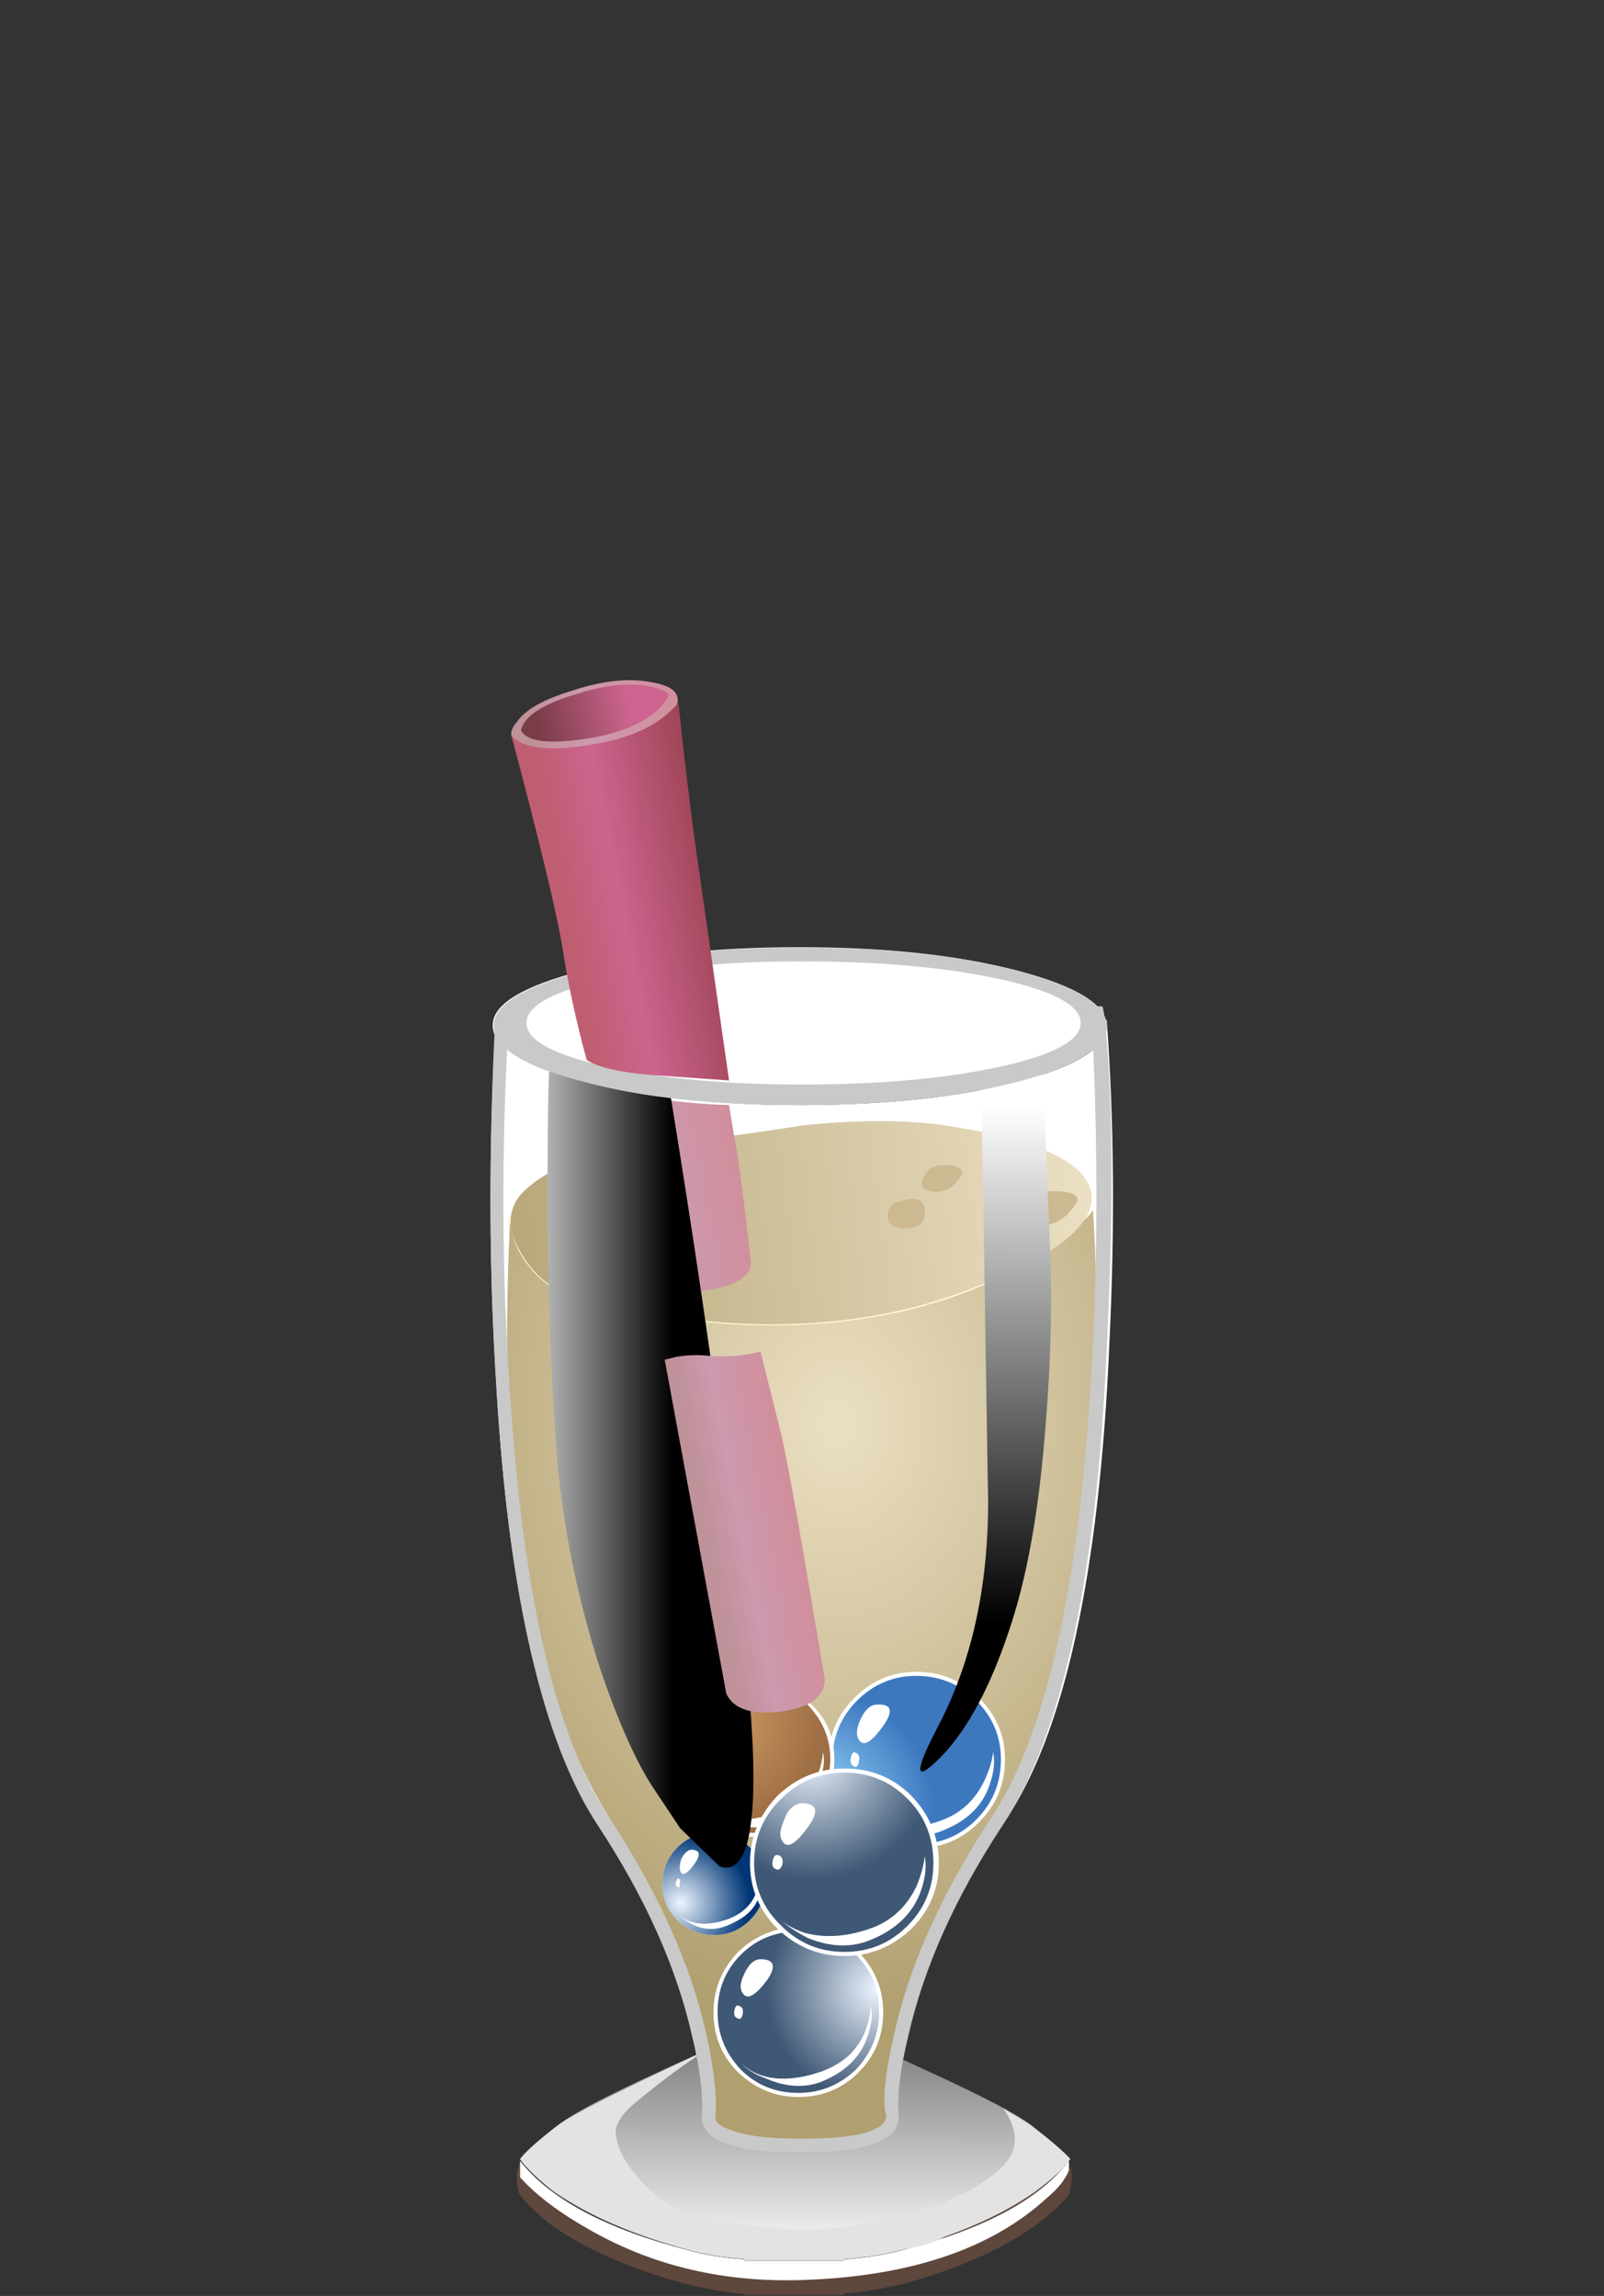 <?xml version="1.0" encoding="iso-8859-1"?>
<!-- Generator: Adobe Illustrator 15.1.0, SVG Export Plug-In . SVG Version: 6.00 Build 0)  -->
<!DOCTYPE svg PUBLIC "-//W3C//DTD SVG 1.1//EN" "http://www.w3.org/Graphics/SVG/1.1/DTD/svg11.dtd">
<svg version="1.1" id="flash0.ai" xmlns="http://www.w3.org/2000/svg" xmlns:xlink="http://www.w3.org/1999/xlink" x="0px" y="0px"
	 width="43.95px" height="62.9px" viewBox="0 0 43.95 62.9" style="enable-background:new 0 0 43.95 62.9;" xml:space="preserve">
<rect x="0" y="0" width="43.95" height="62.9" fill="#333333" stroke="none"/>
<symbol  id="flash0.ai_x5F_2_x2F_Layer_44_copy_x2F__x3C_Compound_Path_x3E__x5F_2" viewBox="0 -6.85 6.9 6.85">
	<g id="Layer_1_28_">
		<path style="fill-rule:evenodd;clip-rule:evenodd;fill:#FFFFFF;" d="M5.75-1.1c-0.633,0.633-1.4,0.95-2.3,0.95
			c-0.9,0-1.667-0.317-2.3-0.95c-0.667-0.633-1-1.417-1-2.35c0-0.9,0.333-1.667,1-2.3c0.633-0.633,1.4-0.95,2.3-0.95
			c0.9,0,1.667,0.317,2.3,0.95s0.95,1.4,0.95,2.3C6.7-2.517,6.383-1.733,5.75-1.1z M5.9-5.85c-0.7-0.667-1.517-1-2.45-1
			c-0.934,0-1.75,0.333-2.45,1c-0.667,0.667-1,1.467-1,2.4C0-2.517,0.333-1.7,1-1c0.7,0.667,1.517,1,2.45,1
			C4.417,0,5.233-0.333,5.9-1c0.667-0.7,1-1.517,1-2.45C6.9-4.383,6.567-5.183,5.9-5.85z"/>
	</g>
</symbol>
<symbol  id="flash0.ai_x5F_2_x2F_Layer_44_copy_x2F__x3C_Compound_Path_x3E__x5F_3">
	<g id="Layer_1_24_">
	</g>
</symbol>
<symbol  id="flash0.ai_x5F_2_x2F_Layer_44_copy_x2F__x3C_Compound_Path_x3E__x5F_4" viewBox="0 -5.7 5.75 5.7">
	<g id="Layer_1_20_">
		<path style="fill-rule:evenodd;clip-rule:evenodd;fill:#FFFFFF;" d="M2.85-0.1c-0.733,0-1.367-0.267-1.9-0.8
			c-0.534-0.533-0.8-1.184-0.8-1.95s0.267-1.4,0.8-1.9c0.533-0.533,1.167-0.8,1.9-0.8c0.767,0,1.417,0.267,1.95,0.8
			c0.534,0.533,0.8,1.167,0.8,1.9S5.333-1.467,4.8-0.9C4.267-0.367,3.617-0.1,2.85-0.1z M4.9-0.85c0.567-0.533,0.85-1.2,0.85-2
			c0-0.767-0.283-1.433-0.85-2C4.333-5.417,3.65-5.7,2.85-5.7c-0.767,0-1.434,0.284-2,0.85C0.283-4.283,0-3.617,0-2.85
			c0,0.8,0.283,1.467,0.85,2C1.417-0.283,2.083,0,2.85,0C3.65,0,4.333-0.283,4.9-0.85z"/>
	</g>
</symbol>
<symbol  id="flash0.ai_x5F_2_x2F_Layer_44_copy_x2F__x3C_Compound_Path_x3E__x5F_5" viewBox="0 -6.45 6.45 6.45">
	<g id="Layer_1_17_">
		<path style="fill-rule:evenodd;clip-rule:evenodd;fill:#FFFFFF;" d="M5.4-1.05c-0.6,0.6-1.333,0.9-2.2,0.9
			c-0.833,0-1.55-0.3-2.15-0.9c-0.6-0.6-0.9-1.317-0.9-2.15c0-0.867,0.3-1.6,0.9-2.2C1.65-6,2.367-6.3,3.2-6.3
			c0.867,0,1.6,0.3,2.2,0.9s0.9,1.333,0.9,2.2C6.3-2.367,6-1.65,5.4-1.05z M5.5-5.5C4.867-6.133,4.1-6.45,3.2-6.45
			c-0.867,0-1.617,0.317-2.25,0.95S0-4.1,0-3.2c0,0.867,0.317,1.617,0.95,2.25S2.333,0,3.2,0c0.9,0,1.667-0.317,2.3-0.95
			S6.45-2.333,6.45-3.2C6.45-4.1,6.133-4.867,5.5-5.5z"/>
	</g>
</symbol>
<symbol  id="flash0.ai_x5F_2_x2F_Layer_44_copy_x2F__x3C_Compound_Path_x3E__x5F_6" viewBox="0 -6.2 6.2 6.2">
	<g id="Layer_1_13_">
		<path style="fill-rule:evenodd;clip-rule:evenodd;fill:#FFFFFF;" d="M5.2-1C4.6-0.433,3.9-0.15,3.1-0.15
			C2.267-0.15,1.567-0.433,1-1S0.15-2.267,0.15-3.1c0-0.8,0.283-1.5,0.85-2.1c0.567-0.566,1.267-0.85,2.1-0.85
			c0.8,0,1.5,0.283,2.1,0.85c0.566,0.6,0.85,1.3,0.85,2.1C6.05-2.267,5.767-1.567,5.2-1z M5.3-5.3C4.7-5.9,3.967-6.2,3.1-6.2
			c-0.833,0-1.567,0.3-2.2,0.9C0.3-4.7,0-3.967,0-3.1c0,0.833,0.3,1.567,0.9,2.2C1.533-0.3,2.267,0,3.1,0c0.867,0,1.6-0.3,2.2-0.9
			c0.6-0.633,0.9-1.367,0.9-2.2C6.2-3.967,5.9-4.7,5.3-5.3z"/>
	</g>
</symbol>
<symbol  id="flash0.ai_x5F_2_x2F_Layer_44_copy_x2F__x3C_Path_x3E_">
	<g id="Layer_1_10_">
	</g>
</symbol>
<symbol  id="flash0.ai_x5F_2_x2F_Layer_44_copy_x2F__x3C_Path_x3E__x5F_1">
	<g id="Layer_1_9_">
	</g>
</symbol>
<symbol  id="flash0.ai_x5F_2_x2F_Layer_44_copy_x2F__x3C_Path_x3E__x5F_10" viewBox="0 -6.75 6.7 6.75">
	<g id="Layer_1_27_">
		
			<radialGradient id="SVGID_1_" cx="-3205.276" cy="-10127.838" r="4.529" gradientTransform="matrix(0.577 -0.817 -0.817 -0.577 -6422.816 -8461.863)" gradientUnits="userSpaceOnUse">
			<stop  offset="0" style="stop-color:#EDF5FF"/>
			<stop  offset="0.627" style="stop-color:#7D90A6"/>
			<stop  offset="1" style="stop-color:#3F5875"/>
		</radialGradient>
		<path style="fill-rule:evenodd;clip-rule:evenodd;fill:url(#SVGID_1_);" d="M6.7-3.4c0-0.934-0.333-1.717-1-2.35
			c-0.633-0.667-1.417-1-2.35-1c-0.934,0-1.717,0.333-2.35,1C0.333-5.117,0-4.333,0-3.4C0-2.467,0.333-1.667,1-1
			c0.633,0.667,1.417,1,2.35,1C4.283,0,5.067-0.333,5.7-1C6.367-1.667,6.7-2.467,6.7-3.4z"/>
	</g>
</symbol>
<symbol  id="flash0.ai_x5F_2_x2F_Layer_44_copy_x2F__x3C_Path_x3E__x5F_11" viewBox="0 -6.75 6.7 6.75">
	<g id="Layer_1_26_">
		<path style="fill-rule:evenodd;clip-rule:evenodd;fill:#FFFFFF;" d="M6.7-3.4c0-0.934-0.333-1.717-1-2.35
			c-0.633-0.667-1.417-1-2.35-1c-0.934,0-1.717,0.333-2.35,1C0.333-5.117,0-4.333,0-3.4C0-2.467,0.333-1.667,1-1
			c0.633,0.667,1.417,1,2.35,1C4.283,0,5.067-0.333,5.7-1C6.367-1.667,6.7-2.467,6.7-3.4z"/>
	</g>
</symbol>
<symbol  id="flash0.ai_x5F_2_x2F_Layer_44_copy_x2F__x3C_Path_x3E__x5F_12" viewBox="0 -1.862 2.977 1.862">
	<g id="Layer_1_25_">
		<path style="fill-rule:evenodd;clip-rule:evenodd;fill:#FFFFFF;" d="M0-1.35C0.433-1.717,1.033-1.767,1.8-1.5
			C2.5-1.233,2.883-0.733,2.95,0c0.133-0.767-0.233-1.333-1.1-1.7C1.217-2,0.6-1.883,0-1.35z"/>
	</g>
</symbol>
<symbol  id="flash0.ai_x5F_2_x2F_Layer_44_copy_x2F__x3C_Path_x3E__x5F_15" viewBox="0 -3.75 3.75 3.75">
	<g id="Layer_1_23_">
		
			<radialGradient id="SVGID_2_" cx="-3202.326" cy="-10151.181" r="2.521" gradientTransform="matrix(0.575 -0.818 -0.818 -0.575 -6461.595 -8458.961)" gradientUnits="userSpaceOnUse">
			<stop  offset="0" style="stop-color:#EDF5FF"/>
			<stop  offset="0.082" style="stop-color:#D9E5F3"/>
			<stop  offset="0.722" style="stop-color:#3E6899"/>
			<stop  offset="1" style="stop-color:#003675"/>
		</radialGradient>
		<path style="fill-rule:evenodd;clip-rule:evenodd;fill:url(#SVGID_2_);" d="M3.75-1.9c0-0.5-0.183-0.934-0.55-1.3
			S2.4-3.75,1.9-3.75c-0.533,0-0.983,0.183-1.35,0.55S0-2.4,0-1.9c0,0.533,0.183,0.983,0.55,1.35S1.367,0,1.9,0
			c0.5,0,0.934-0.183,1.3-0.55S3.75-1.367,3.75-1.9z"/>
	</g>
</symbol>
<symbol  id="flash0.ai_x5F_2_x2F_Layer_44_copy_x2F__x3C_Path_x3E__x5F_16" viewBox="0 -3.75 3.75 3.75">
	<g id="Layer_1_22_">
		<path style="fill-rule:evenodd;clip-rule:evenodd;fill:#FFFFFF;" d="M3.75-1.9c0-0.5-0.183-0.934-0.55-1.3S2.4-3.75,1.9-3.75
			c-0.533,0-0.983,0.183-1.35,0.55S0-2.4,0-1.9c0,0.533,0.183,0.983,0.55,1.35S1.367,0,1.9,0c0.5,0,0.934-0.183,1.3-0.55
			S3.75-1.367,3.75-1.9z"/>
	</g>
</symbol>
<symbol  id="flash0.ai_x5F_2_x2F_Layer_44_copy_x2F__x3C_Path_x3E__x5F_17" viewBox="0.175 -2.751 4.258 2.751">
	<g id="Layer_1_21_">
		<path style="fill-rule:evenodd;clip-rule:evenodd;fill:#FFFFFF;" d="M0.175-2.1C0.791-2.563,1.632-2.597,2.7-2.2
			C3.733-1.833,4.3-1.1,4.4,0c0.067-0.3,0.033-0.617-0.1-0.95c-0.233-0.7-0.75-1.233-1.55-1.6C1.875-2.925,1.016-2.775,0.175-2.1z"
			/>
	</g>
</symbol>
<symbol  id="flash0.ai_x5F_2_x2F_Layer_44_copy_x2F__x3C_Path_x3E__x5F_2" viewBox="-0.007 -34.2 21.536 34.2">
	<g id="Layer_1_8_">
		
			<radialGradient id="SVGID_3_" cx="-37.565" cy="-16262.296" r="21.826" gradientTransform="matrix(0.007 -1 -0.782 -0.006 -12704.717 -142.962)" gradientUnits="userSpaceOnUse">
			<stop  offset="0" style="stop-color:#EBE0C3"/>
			<stop  offset="1" style="stop-color:#B09F6F"/>
		</radialGradient>
		<path style="fill-rule:evenodd;clip-rule:evenodd;fill:url(#SVGID_3_);" d="M20.45-0.8C20.883-0.567,21.2-0.3,21.4,0
			c0.2-3.3,0.167-6.583-0.1-9.85c-0.5-5.467-1.667-9.65-3.5-12.55c-1.733-2.7-2.883-5.317-3.45-7.85
			c-0.267-1.267-0.367-2.25-0.3-2.95l-0.4-0.5c-0.533-0.333-1.467-0.5-2.8-0.5h-0.1c-1.333,0-2.267,0.167-2.8,0.5l-0.4,0.5
			c0.067,0.7-0.033,1.684-0.3,2.95c-0.533,2.533-1.667,5.15-3.4,7.85c-3,4.667-4.25,11.983-3.75,21.95l0.05-0.1
			c0.033-0.567,0.3-1.133,0.8-1.7C1.45-2.783,2.033-3.133,2.7-3.3C7-4.367,10.917-4.5,14.45-3.7C17.017-3.1,19.017-2.133,20.45-0.8z
			"/>
	</g>
</symbol>
<symbol  id="flash0.ai_x5F_2_x2F_Layer_44_copy_x2F__x3C_Path_x3E__x5F_21" viewBox="0 -5.55 5.55 5.55">
	<g id="Layer_1_19_">
		<path style="fill-rule:evenodd;clip-rule:evenodd;fill:#FFFFFF;" d="M5.55-2.8c0-0.767-0.267-1.417-0.8-1.95
			c-0.567-0.533-1.233-0.8-2-0.8c-0.733,0-1.383,0.267-1.95,0.8C0.267-4.217,0-3.567,0-2.8c0,0.767,0.267,1.433,0.8,2
			C1.333-0.267,1.983,0,2.75,0s1.433-0.267,2-0.8C5.283-1.367,5.55-2.033,5.55-2.8z"/>
	</g>
</symbol>
<symbol  id="flash0.ai_x5F_2_x2F_Layer_44_copy_x2F__x3C_Path_x3E__x5F_22" viewBox="0.225 -3.063 4.758 3.063">
	<g id="Layer_1_18_">
		<path style="fill-rule:evenodd;clip-rule:evenodd;fill:#FFFFFF;" d="M0.225-2.375C0.938-2.878,1.88-2.92,3.05-2.5
			C3.783-2.233,4.317-1.733,4.65-1c0.167,0.367,0.267,0.7,0.3,1c0.066-0.333,0.033-0.7-0.1-1.1c-0.233-0.8-0.8-1.383-1.7-1.75
			c-0.7-0.3-1.433-0.283-2.2,0.05C0.683-2.679,0.441-2.537,0.225-2.375z"/>
	</g>
</symbol>
<symbol  id="flash0.ai_x5F_2_x2F_Layer_44_copy_x2F__x3C_Path_x3E__x5F_25" viewBox="0 -6.3 6.3 6.3">
	<g id="Layer_1_16_">
		
			<radialGradient id="SVGID_4_" cx="-3204.051" cy="-10135.73" r="4.252" gradientTransform="matrix(0.576 -0.817 -0.817 -0.576 -6435.926 -8460.775)" gradientUnits="userSpaceOnUse">
			<stop  offset="0" style="stop-color:#99DAFF"/>
			<stop  offset="0.361" style="stop-color:#77B6E7"/>
			<stop  offset="1" style="stop-color:#3D78BF"/>
		</radialGradient>
		<path style="fill-rule:evenodd;clip-rule:evenodd;fill:url(#SVGID_4_);" d="M6.3-3.15C6.3-4.017,6-4.767,5.4-5.4
			C4.767-6,4.017-6.3,3.15-6.3S1.55-6,0.95-5.4C0.317-4.767,0-4.017,0-3.15S0.317-1.533,0.95-0.9C1.55-0.3,2.283,0,3.15,0
			S4.767-0.3,5.4-0.9C6-1.533,6.3-2.283,6.3-3.15z"/>
	</g>
</symbol>
<symbol  id="flash0.ai_x5F_2_x2F_Layer_44_copy_x2F__x3C_Path_x3E__x5F_26" viewBox="0 -6.3 6.3 6.3">
	<g id="Layer_1_15_">
		<path style="fill-rule:evenodd;clip-rule:evenodd;fill:#FFFFFF;" d="M6.3-3.15C6.3-4.017,6-4.767,5.4-5.4
			C4.767-6,4.017-6.3,3.15-6.3S1.55-6,0.95-5.4C0.317-4.767,0-4.017,0-3.15S0.317-1.533,0.95-0.9C1.55-0.3,2.283,0,3.15,0
			S4.767-0.3,5.4-0.9C6-1.533,6.3-2.283,6.3-3.15z"/>
	</g>
</symbol>
<symbol  id="flash0.ai_x5F_2_x2F_Layer_44_copy_x2F__x3C_Path_x3E__x5F_27" viewBox="0 -2.928 4.783 2.928">
	<g id="Layer_1_14_">
		<path style="fill-rule:evenodd;clip-rule:evenodd;fill:#FFFFFF;" d="M0-2.1c0.7-0.633,1.683-0.733,2.95-0.3
			C4.05-2,4.65-1.2,4.75,0c0.067-0.3,0.033-0.65-0.1-1.05C4.417-1.817,3.867-2.383,3-2.75c-0.633-0.267-1.333-0.233-2.1,0.1
			C0.533-2.517,0.233-2.333,0-2.1z"/>
	</g>
</symbol>
<symbol  id="flash0.ai_x5F_2_x2F_Layer_44_copy_x2F__x3C_Path_x3E__x5F_30" viewBox="0 -6.05 6.05 6.05">
	<g id="Layer_1_12_">
		
			<radialGradient id="SVGID_5_" cx="-3206.426" cy="-10122.639" r="4.072" gradientTransform="matrix(0.577 -0.817 -0.817 -0.577 -6414.185 -8462.54)" gradientUnits="userSpaceOnUse">
			<stop  offset="0" style="stop-color:#EDF5FF"/>
			<stop  offset="0.627" style="stop-color:#7D90A6"/>
			<stop  offset="1" style="stop-color:#3F5875"/>
		</radialGradient>
		<path style="fill-rule:evenodd;clip-rule:evenodd;fill:url(#SVGID_5_);" d="M6.05-3.05c0-0.833-0.3-1.534-0.9-2.1
			c-0.566-0.6-1.267-0.9-2.1-0.9c-0.833,0-1.55,0.3-2.15,0.9C0.3-4.583,0-3.883,0-3.05C0-2.217,0.3-1.5,0.9-0.9S2.217,0,3.05,0
			c0.833,0,1.534-0.3,2.1-0.9C5.75-1.5,6.05-2.217,6.05-3.05z"/>
	</g>
</symbol>
<symbol  id="flash0.ai_x5F_2_x2F_Layer_44_copy_x2F__x3C_Path_x3E__x5F_31" viewBox="0 -6.05 6.05 6.05">
	<g id="Layer_1_11_">
		<path style="fill-rule:evenodd;clip-rule:evenodd;fill:#FFFFFF;" d="M6.05-3.05c0-0.833-0.3-1.534-0.9-2.1
			c-0.566-0.6-1.267-0.9-2.1-0.9c-0.833,0-1.55,0.3-2.15,0.9C0.3-4.583,0-3.883,0-3.05C0-2.217,0.3-1.5,0.9-0.9S2.217,0,3.05,0
			c0.833,0,1.534-0.3,2.1-0.9C5.75-1.5,6.05-2.217,6.05-3.05z"/>
	</g>
</symbol>
<symbol  id="flash0.ai_x5F_2_x2F_Layer_44_copy_x2F__x3C_Path_x3E__x5F_4" viewBox="-0.178 -25.71 4.778 25.71">
	<g id="Layer_1_31_">
		
			<linearGradient id="SVGID_6_" gradientUnits="userSpaceOnUse" x1="20.53" y1="-16328.356" x2="39.405" y2="-16328.356" gradientTransform="matrix(5.298014e-005 -1 1 -0.001 16330.568 2.84)">
			<stop  offset="0" style="stop-color:#FFFFFF"/>
			<stop  offset="1" style="stop-color:#000000"/>
		</linearGradient>
		<path style="fill-rule:evenodd;clip-rule:evenodd;fill:url(#SVGID_6_);" d="M2.05-0.5L4.3,0l0.25-6.35
			c0.1-2.066,0.05-4.3-0.15-6.7c-0.233-3.1-0.683-5.617-1.35-7.55c-0.667-2-1.466-3.5-2.4-4.5c-1.033-1.066-1.1-0.733-0.2,1
			c1.233,2.333,1.85,5.083,1.85,8.25L2.05-0.5z"/>
	</g>
</symbol>
<symbol  id="flash0.ai_x5F_2_x2F_Layer_44_copy_x2F__x3C_Path_x3E__x5F_40" viewBox="0 -5.75 22.4 5.75">
	<g id="Layer_1_7_">
		<path style="fill-rule:evenodd;clip-rule:evenodd;fill:#FFFFFF;" d="M22.4-2.85c0-0.8-1.083-1.483-3.25-2.05
			c-2.2-0.567-4.85-0.85-7.95-0.85c-3.067,0-5.7,0.283-7.9,0.85C1.1-4.333,0-3.65,0-2.85c0,0.767,1.1,1.434,3.3,2
			C5.5-0.283,8.133,0,11.2,0c3.1,0,5.75-0.283,7.95-0.85C21.317-1.417,22.4-2.083,22.4-2.85z"/>
	</g>
</symbol>
<symbol  id="flash0.ai_x5F_2_x2F_Layer_44_copy_x2F__x3C_Path_x3E__x5F_41" viewBox="-0.013 -41.1 22.742 41.1">
	<g id="Layer_1_6_">
		<path style="fill-rule:evenodd;clip-rule:evenodd;fill:#FFFFFF;" d="M22.5,0c0.267-3.6,0.3-7.517,0.1-11.75
			c-0.367-8.5-1.65-14.35-3.85-17.55c-1.833-2.7-3.033-5.317-3.6-7.85c-0.3-1.267-0.417-2.25-0.35-2.95l-0.4-0.5
			c-0.566-0.333-1.566-0.5-3-0.5h-0.1c-1.4,0-2.383,0.167-2.95,0.5L7.9-40.1c0.067,0.7-0.033,1.684-0.3,2.95
			C7-34.617,5.783-32,3.95-29.3c-2.067,3-3.317,8.333-3.75,16C-0.067-9.267-0.083-4.967,0.15-0.4c0.2-0.767,1.367-1.4,3.5-1.9
			c2.167-0.534,4.717-0.8,7.65-0.8c3.1,0,5.75,0.283,7.95,0.85C21.417-1.683,22.5-1,22.5-0.2L22.45,0H22.5z"/>
	</g>
</symbol>
<symbol  id="flash0.ai_x5F_2_x2F_Layer_44_copy_x2F__x3C_Path_x3E__x5F_42" viewBox="0 -7.7 20.1 7.7">
	<g id="Layer_1_5_">
		<path style="fill-rule:evenodd;clip-rule:evenodd;fill:#E3E3E3;" d="M18.65-2.75C19.383-3.317,19.867-3.733,20.1-4
			c-0.233-0.333-0.667-0.733-1.3-1.2c-1.233-0.867-2.833-1.566-4.8-2.1c-0.6-0.167-1.317-0.284-2.15-0.35V-7.7H8.2v0.05
			C7.367-7.583,6.667-7.467,6.1-7.3C4.133-6.767,2.517-6.067,1.25-5.2C0.65-4.733,0.233-4.333,0-4c0.2,0.267,0.667,0.683,1.4,1.25
			C1.967-2.35,3.783-1.433,6.85,0C6.083-0.467,5.2-1.117,4.2-1.95C3.8-2.283,3.567-2.6,3.5-2.9C3.467-3.233,3.6-3.65,3.9-4.15
			c0.6-0.833,1.233-1.4,1.9-1.7c0.667-0.3,1.784-0.517,3.35-0.65C10.683-6.667,12.3-6.517,14-6.05c1.667,0.433,2.883,1.033,3.65,1.8
			c0.567,0.6,0.567,1.3,0,2.1L18.65-2.75z"/>
	</g>
</symbol>
<symbol  id="flash0.ai_x5F_2_x2F_Layer_44_copy_x2F__x3C_Path_x3E__x5F_43" viewBox="0 -8.5 20.1 8.5">
	<g id="Layer_1_4_">
		
			<linearGradient id="SVGID_7_" gradientUnits="userSpaceOnUse" x1="19.398" y1="-16319.971" x2="27.723" y2="-16319.971" gradientTransform="matrix(1.201201e-004 -1 1 -0.001 16330.02 2.84)">
			<stop  offset="0" style="stop-color:#7A7A7A"/>
			<stop  offset="1" style="stop-color:#FFFFFF"/>
		</linearGradient>
		<path style="fill-rule:evenodd;clip-rule:evenodd;fill:url(#SVGID_7_);" d="M18.65-3.55c0.733-0.567,1.217-0.983,1.45-1.25
			c-0.233-0.333-0.667-0.733-1.3-1.2c-1.233-0.867-2.833-1.567-4.8-2.1c-0.6-0.167-1.317-0.283-2.15-0.35V-8.5H8.2v0.05
			C7.367-8.383,6.667-8.267,6.1-8.1C4.133-7.567,2.517-6.867,1.25-6C0.65-5.533,0.233-5.133,0-4.8c0.2,0.267,0.667,0.683,1.4,1.25
			c0.733,0.566,2.75,1.566,6.05,3L10.1,0l2.55-0.55l2.6-1.2C17.05-2.583,18.183-3.183,18.65-3.55z"/>
	</g>
</symbol>
<symbol  id="flash0.ai_x5F_2_x2F_Layer_44_copy_x2F__x3C_Path_x3E__x5F_44" viewBox="0 -4.361 20.05 4.361">
	<g id="Layer_1_3_">
		<path style="fill-rule:evenodd;clip-rule:evenodd;fill:#FFFFFF;" d="M14-3.25C16.967-2.483,18.983-1.4,20.05,0v-0.35
			c-0.133-0.333-0.4-0.667-0.8-1c-2.033-1.867-5-2.867-8.9-3c-2.867-0.1-5.45,0.5-7.75,1.8C1.467-1.917,0.6-1.267,0-0.6V0
			c1.1-1.4,3.133-2.483,6.1-3.25C6.667-3.417,7.367-3.533,8.2-3.6v-0.05h3.65v0.05C12.683-3.533,13.4-3.417,14-3.25z"/>
	</g>
</symbol>
<symbol  id="flash0.ai_x5F_2_x2F_Layer_44_copy_x2F__x3C_Path_x3E__x5F_45" viewBox="0.011 -4.9 20.278 4.9">
	<g id="Layer_1_2_">
		<path style="fill-rule:evenodd;clip-rule:evenodd;fill:#5E473C;" d="M20.2-1.2c-0.233-0.333-0.667-0.733-1.3-1.2
			c-1.233-0.867-2.833-1.567-4.8-2.1c-0.9-0.2-1.617-0.317-2.15-0.35V-4.9H8.3v0.05C7.733-4.817,7.033-4.7,6.2-4.5
			C4.233-3.967,2.617-3.267,1.35-2.4C0.75-1.933,0.333-1.533,0.1-1.2c-0.133,0.467-0.117,0.85,0.05,1.15
			c1.2-1.367,3.217-2.434,6.05-3.2C6.767-3.417,7.467-3.533,8.3-3.6v-0.05h3.65v0.05c0.833,0.067,1.55,0.184,2.15,0.35
			C16.967-2.483,18.983-1.4,20.15,0C20.317-0.267,20.333-0.667,20.2-1.2z"/>
	</g>
</symbol>
<symbol  id="flash0.ai_x5F_2_x2F_Layer_44_copy_x2F__x3C_Path_x3E__x5F_5" viewBox="0 -29.688 7.525 29.688">
	<g id="Layer_1_30_">
		<linearGradient id="SVGID_8_" gradientUnits="userSpaceOnUse" x1="-2" y1="-14.844" x2="4.6" y2="-14.844">
			<stop  offset="0" style="stop-color:#FFFFFF"/>
			<stop  offset="1" style="stop-color:#000000"/>
		</linearGradient>
		<path style="fill-rule:evenodd;clip-rule:evenodd;fill:url(#SVGID_8_);" d="M0.1,0l4.4-1.5c1.733-10.667,2.733-18.583,3-23.75
			c0.133-3.233-0.267-4.7-1.2-4.4l-1.45,1.4l-1,1.5c-0.633,0.967-1.283,2.433-1.95,4.4c-0.8,2.5-1.316,5.033-1.55,7.6
			C0.15-12.25,0.033-9.167,0-5.5C0-2.433,0.033-0.6,0.1,0z"/>
	</g>
</symbol>
<symbol  id="flash0.ai_x5F_2_x2F_Layer_44_copy_x2F__x3C_Path_x3E__x5F_7" viewBox="0 -3.263 5.283 3.263">
	<g id="Layer_1_29_">
		<path style="fill-rule:evenodd;clip-rule:evenodd;fill:#FFFFFF;" d="M0-2.35C0.2-2.517,0.483-2.667,0.85-2.8
			C1.583-3,2.383-2.95,3.25-2.65c0.767,0.267,1.333,0.783,1.7,1.55C5.117-0.7,5.217-0.333,5.25,0c0.067-0.333,0.033-0.717-0.1-1.15
			c-0.267-0.867-0.883-1.5-1.85-1.9C2.6-3.35,1.833-3.333,1-3C0.6-2.8,0.267-2.583,0-2.35z"/>
	</g>
</symbol>
<g>
	
		<use xlink:href="#flash0.ai_x5F_2_x2F_Layer_44_copy_x2F__x3C_Path_x3E__x5F_45"  width="20.278" height="4.9" x="0.011" y="-4.9" transform="matrix(0.75 0 0 -0.75 14.15 59.2)" style="overflow:visible;opacity:0.379;enable-background:new    ;"/>
	
		<use xlink:href="#flash0.ai_x5F_2_x2F_Layer_44_copy_x2F__x3C_Path_x3E__x5F_44"  width="20.05" height="4.361" y="-4.361" transform="matrix(0.75 0 0 -0.75 14.25 59.2)" style="overflow:visible;opacity:0.488;enable-background:new    ;"/>
	
		<use xlink:href="#flash0.ai_x5F_2_x2F_Layer_44_copy_x2F__x3C_Path_x3E__x5F_43"  width="20.1" height="8.5" y="-8.5" transform="matrix(0.75 0 0 -0.75 14.25 55.55)" style="overflow:visible;opacity:0.379;enable-background:new    ;"/>
	
		<use xlink:href="#flash0.ai_x5F_2_x2F_Layer_44_copy_x2F__x3C_Path_x3E__x5F_42"  width="20.1" height="7.7" y="-7.7" transform="matrix(0.75 0 0 -0.75 14.25 56.15)" style="overflow:visible;opacity:0.231;enable-background:new    ;"/>
	
		<use xlink:href="#flash0.ai_x5F_2_x2F_Layer_44_copy_x2F__x3C_Path_x3E__x5F_41"  width="22.742" height="41.1" x="-0.013" y="-41.1" transform="matrix(0.75 0 0 -0.75 13.45 27.95)" style="overflow:visible;opacity:0.281;enable-background:new    ;"/>
	
		<use xlink:href="#flash0.ai_x5F_2_x2F_Layer_44_copy_x2F__x3C_Path_x3E__x5F_40"  width="22.4" height="5.75" y="-5.75" transform="matrix(0.75 0 0 -0.75 13.5 25.95)" style="overflow:visible;opacity:0.34;enable-background:new    ;"/>
	<path style="fill-rule:evenodd;clip-rule:evenodd;fill:#DBABFF;" d="M29.875,32.862c0.025,0.4-0.25,0.851-0.825,1.351
		c-0.6,0.55-1.449,1.062-2.55,1.537c-1.225,0.5-2.949,0.763-5.175,0.787c-2.15,0.025-3.9-0.175-5.25-0.6
		c-1.425-0.45-2.138-1.275-2.138-2.475c0-0.101,0.038-0.188,0.112-0.263c-0.1,0.475,0.038,0.949,0.413,1.425
		c0.4,0.5,0.887,0.825,1.462,0.975c3.9,0.95,7.338,0.9,10.313-0.149C28.487,34.625,29.7,33.763,29.875,32.862z"/>
	<path style="fill-rule:evenodd;clip-rule:evenodd;fill:#FFFBCE;" d="M29.875,32.862c0.025,0.4-0.25,0.851-0.825,1.351
		c-0.6,0.55-1.449,1.062-2.55,1.537c-1.225,0.5-2.949,0.763-5.175,0.787c-2.15,0.025-3.9-0.175-5.25-0.6
		c-1.425-0.45-2.138-1.275-2.138-2.475c0-0.101,0.038-0.188,0.112-0.263c-0.1,0.475,0.038,0.949,0.413,1.425
		c0.4,0.5,0.887,0.825,1.462,0.975c3.9,0.95,7.338,0.9,10.313-0.149C28.487,34.625,29.7,33.763,29.875,32.862z"/>
	<g>
		
			<use xlink:href="#flash0.ai_x5F_2_x2F_Layer_44_copy_x2F__x3C_Path_x3E__x5F_2"  width="21.536" height="34.2" x="-0.007" y="-34.2" transform="matrix(0.75 0 0 -0.75 13.9 33.15)" style="overflow:visible;opacity:0.75;enable-background:new    ;"/>
		
			<use xlink:href="#flash0.ai_x5F_2_x2F_Layer_44_copy_x2F__x3C_Path_x3E__x5F_1"  width="-32766" height="-32766" x="16383" y="16383" transform="matrix(0.75 0 0 -0.75 29.9 32.7)" style="overflow:visible;opacity:0.75;enable-background:new    ;"/>
		
			<use xlink:href="#flash0.ai_x5F_2_x2F_Layer_44_copy_x2F__x3C_Path_x3E_"  width="-32766" height="-32766" x="16383" y="16383" transform="matrix(0.75 0 0 -0.75 29.85 32.6)" style="overflow:visible;opacity:0.75;enable-background:new    ;"/>
	</g>
	
		<linearGradient id="SVGID_9_" gradientUnits="userSpaceOnUse" x1="-19.525" y1="-21.115" x2="4.777" y2="-21.115" gradientTransform="matrix(-0.745 0.09 -0.09 -0.745 13.45 18.65)">
		<stop  offset="0" style="stop-color:#EBE0C3"/>
		<stop  offset="1" style="stop-color:#B09F6F"/>
	</linearGradient>
	<path style="fill-rule:evenodd;clip-rule:evenodd;fill:url(#SVGID_9_);" d="M15.925,35.6c-0.725-0.199-1.274-0.625-1.649-1.274
		c-0.4-0.675-0.375-1.237,0.075-1.688c0.8-0.775,2.287-1.238,4.462-1.388c0.675-0.05,1.726-0.188,3.15-0.413
		c1.375-0.15,2.612-0.163,3.712-0.038c2.775,0.4,4.188,1.063,4.238,1.987c0.024,0.851-1.138,1.713-3.488,2.588
		C23.4,36.5,19.9,36.575,15.925,35.6z"/>
	<path style="fill-rule:evenodd;clip-rule:evenodd;fill:#E3E3E3;" d="M16.563,58.138c0,0.425,0.063,0.763,0.188,1.013
		c0.125,0.249,0.375,0.55,0.75,0.899c0.475,0.475,0.738,0.775,0.788,0.9c0.024,0.175-0.313,0.162-1.013-0.038
		c-0.7-0.175-1.3-0.438-1.8-0.787c-0.425-0.3-0.7-0.563-0.825-0.787c-0.1-0.2,0.2-0.514,0.899-0.938
		C16.226,57.975,16.563,57.887,16.563,58.138z"/>
	<path style="fill-rule:evenodd;clip-rule:evenodd;fill:#E3E3E3;" d="M25.112,60.838c1-0.101,1.351-0.025,1.051,0.225
		c-0.275,0.275-0.75,0.463-1.426,0.563c-0.524,0.075-0.662-0.025-0.412-0.3C24.55,61.025,24.813,60.862,25.112,60.838z"/>
	<path style="fill-rule:evenodd;clip-rule:evenodd;fill:#CCB891;" d="M25.825,31.925c0.5,0,0.65,0.125,0.45,0.375
		c-0.2,0.275-0.45,0.388-0.75,0.338c-0.25-0.025-0.325-0.15-0.226-0.375C25.4,32.037,25.575,31.925,25.825,31.925z"/>
	<path style="fill-rule:evenodd;clip-rule:evenodd;fill:#CCB891;" d="M28.675,32.638c0.75-0.025,1.001,0.112,0.75,0.412
		c-0.2,0.3-0.475,0.476-0.824,0.525c-0.226,0.05-0.325-0.088-0.301-0.413C28.351,32.837,28.475,32.662,28.675,32.638z"/>
	<path style="fill-rule:evenodd;clip-rule:evenodd;fill:#CCB891;" d="M24.588,32.938c0.475-0.175,0.725-0.101,0.75,0.225
		c0.024,0.325-0.15,0.488-0.525,0.488c-0.324,0-0.487-0.113-0.487-0.338C24.325,33.112,24.413,32.987,24.588,32.938z"/>
	
		<use xlink:href="#flash0.ai_x5F_2_x2F_Layer_44_copy_x2F__x3C_Path_x3E__x5F_31"  width="6.05" height="6.05" y="-6.05" transform="matrix(0.75 0 0 -0.75 19.6 52.85)" style="overflow:visible;opacity:0.391;enable-background:new    ;"/>
	
		<use xlink:href="#flash0.ai_x5F_2_x2F_Layer_44_copy_x2F__x3C_Path_x3E__x5F_30"  width="6.05" height="6.05" y="-6.05" transform="matrix(0.75 0 0 -0.75 19.6 52.85)" style="overflow:visible;opacity:0.352;enable-background:new    ;"/>
	
		<use xlink:href="#flash0.ai_x5F_2_x2F_Layer_44_copy_x2F__x3C_Compound_Path_x3E__x5F_6"  width="6.2" height="6.2" y="-6.2" transform="matrix(0.75 0 0 -0.75 19.55 52.8)" style="overflow:visible;opacity:0.672;enable-background:new    ;"/>
	<path style="fill-rule:evenodd;clip-rule:evenodd;fill:#FFFFFF;" d="M20.838,53.675c0.375,0,0.438,0.188,0.188,0.563
		c-0.3,0.4-0.513,0.538-0.638,0.413c-0.125-0.126-0.125-0.313,0-0.563C20.513,53.813,20.663,53.675,20.838,53.675z"/>
	<path style="fill-rule:evenodd;clip-rule:evenodd;fill:#FFFFFF;" d="M20.237,54.95c0.1,0.024,0.138,0.1,0.113,0.225
		c-0.025,0.125-0.075,0.163-0.15,0.112c-0.075-0.025-0.1-0.1-0.075-0.225C20.15,54.963,20.188,54.925,20.237,54.95z"/>
	
		<use xlink:href="#flash0.ai_x5F_2_x2F_Layer_44_copy_x2F__x3C_Path_x3E__x5F_27"  width="4.783" height="2.928" y="-2.928" transform="matrix(0.75 0 0 -0.75 20.3 54.95)" style="overflow:visible;opacity:0.219;enable-background:new    ;"/>
	
		<use xlink:href="#flash0.ai_x5F_2_x2F_Layer_44_copy_x2F__x3C_Path_x3E__x5F_26"  width="6.3" height="6.3" y="-6.3" transform="matrix(0.75 0 0 -0.75 22.75 45.85)" style="overflow:visible;opacity:0.391;enable-background:new    ;"/>
	
		<use xlink:href="#flash0.ai_x5F_2_x2F_Layer_44_copy_x2F__x3C_Path_x3E__x5F_25"  width="6.3" height="6.3" y="-6.3" transform="matrix(0.75 0 0 -0.75 22.75 45.85)" style="overflow:visible;opacity:0.68;enable-background:new    ;"/>
	
		<use xlink:href="#flash0.ai_x5F_2_x2F_Layer_44_copy_x2F__x3C_Compound_Path_x3E__x5F_5"  width="6.45" height="6.45" y="-6.45" transform="matrix(0.75 0 0 -0.75 22.7 45.8)" style="overflow:visible;opacity:0.672;enable-background:new    ;"/>
	<path style="fill-rule:evenodd;clip-rule:evenodd;fill:#FFFFFF;" d="M24.025,46.7c0.399-0.025,0.463,0.162,0.188,0.563
		c-0.3,0.425-0.513,0.575-0.638,0.45c-0.125-0.126-0.125-0.326,0-0.601C23.7,46.837,23.851,46.7,24.025,46.7z"/>
	<path style="fill-rule:evenodd;clip-rule:evenodd;fill:#FFFFFF;" d="M23.425,48.013c0.101,0.024,0.138,0.1,0.113,0.225
		c-0.025,0.15-0.075,0.2-0.15,0.15c-0.075-0.051-0.1-0.125-0.075-0.226C23.338,48.037,23.375,47.987,23.425,48.013z"/>
	
		<use xlink:href="#flash0.ai_x5F_2_x2F_Layer_44_copy_x2F__x3C_Path_x3E__x5F_22"  width="4.758" height="3.063" x="0.225" y="-3.063" transform="matrix(0.75 0 0 -0.75 23.5 48)" style="overflow:visible;opacity:0.219;enable-background:new    ;"/>
	
		<use xlink:href="#flash0.ai_x5F_2_x2F_Layer_44_copy_x2F__x3C_Path_x3E__x5F_21"  width="5.55" height="5.55" y="-5.55" transform="matrix(0.75 0 0 -0.75 18.6 46.1)" style="overflow:visible;opacity:0.391;enable-background:new    ;"/>
	
		<radialGradient id="SVGID_10_" cx="35.928" cy="15.185" r="3.767" gradientTransform="matrix(0.433 0.612 0.612 -0.433 -5.146 31.802)" gradientUnits="userSpaceOnUse">
		<stop  offset="0" style="stop-color:#CC9B64"/>
		<stop  offset="1" style="stop-color:#9E6E44"/>
	</radialGradient>
	<path style="fill-rule:evenodd;clip-rule:evenodd;fill:url(#SVGID_10_);" d="M22.788,48.2c0,0.575-0.2,1.062-0.601,1.462
		c-0.425,0.4-0.925,0.601-1.5,0.601c-0.55,0-1.037-0.2-1.462-0.601c-0.4-0.4-0.601-0.887-0.601-1.462s0.2-1.075,0.601-1.5
		c0.399-0.4,0.887-0.601,1.462-0.601c0.575,0,1.075,0.2,1.5,0.601C22.588,47.125,22.788,47.625,22.788,48.2z"/>
	
		<use xlink:href="#flash0.ai_x5F_2_x2F_Layer_44_copy_x2F__x3C_Compound_Path_x3E__x5F_4"  width="5.75" height="5.7" y="-5.7" transform="matrix(0.75 0 0 -0.75 18.55 46.05)" style="overflow:visible;opacity:0.672;enable-background:new    ;"/>
	<path style="fill-rule:evenodd;clip-rule:evenodd;fill:#FFB778;" d="M19.75,46.85c0.35-0.025,0.4,0.138,0.15,0.488
		c-0.25,0.375-0.438,0.512-0.563,0.412c-0.1-0.1-0.1-0.275,0-0.525C19.438,46.975,19.575,46.85,19.75,46.85z"/>
	<path style="fill-rule:evenodd;clip-rule:evenodd;fill:#FFB778;" d="M19.226,48.013c0.1,0.024,0.125,0.1,0.074,0.225
		c-0.024,0.125-0.074,0.163-0.149,0.112c-0.05-0.05-0.075-0.125-0.075-0.225C19.1,48.025,19.15,47.987,19.226,48.013z"/>
	
		<use xlink:href="#flash0.ai_x5F_2_x2F_Layer_44_copy_x2F__x3C_Path_x3E__x5F_17"  width="4.258" height="2.751" x="0.175" y="-2.751" transform="matrix(0.75 0 0 -0.75 19.25 48)" style="overflow:visible;opacity:0.219;enable-background:new    ;"/>
	
		<use xlink:href="#flash0.ai_x5F_2_x2F_Layer_44_copy_x2F__x3C_Path_x3E__x5F_16"  width="3.75" height="3.75" y="-3.75" transform="matrix(0.75 0 0 -0.75 18.15 50.2)" style="overflow:visible;opacity:0.391;enable-background:new    ;"/>
	
		<use xlink:href="#flash0.ai_x5F_2_x2F_Layer_44_copy_x2F__x3C_Path_x3E__x5F_15"  width="3.75" height="3.75" y="-3.75" transform="matrix(0.75 0 0 -0.75 18.15 50.2)" style="overflow:visible;opacity:0.352;enable-background:new    ;"/>
	
		<use xlink:href="#flash0.ai_x5F_2_x2F_Layer_44_copy_x2F__x3C_Compound_Path_x3E__x5F_3"  width="-32766" height="-32766" x="16383" y="16383" transform="matrix(0.75 0 0 -0.75 18.15 50.15)" style="overflow:visible;opacity:0.672;enable-background:new    ;"/>
	<path style="fill-rule:evenodd;clip-rule:evenodd;fill:#FFFFFF;" d="M18.925,50.675c0.25,0,0.288,0.125,0.113,0.375
		c-0.175,0.25-0.301,0.338-0.375,0.263c-0.05-0.075-0.05-0.2,0-0.375C18.737,50.787,18.825,50.7,18.925,50.675z"/>
	<path style="fill-rule:evenodd;clip-rule:evenodd;fill:#FFFFFF;" d="M18.588,51.463c0.05,0.024,0.062,0.074,0.037,0.149
		c0,0.1-0.025,0.125-0.075,0.075c-0.024-0.025-0.037-0.063-0.037-0.112C18.538,51.5,18.563,51.463,18.588,51.463z"/>
	
		<use xlink:href="#flash0.ai_x5F_2_x2F_Layer_44_copy_x2F__x3C_Path_x3E__x5F_12"  width="2.977" height="1.862" y="-1.862" transform="matrix(0.75 0 0 -0.75 18.6 51.45)" style="overflow:visible;opacity:0.219;enable-background:new    ;"/>
	
		<use xlink:href="#flash0.ai_x5F_2_x2F_Layer_44_copy_x2F__x3C_Path_x3E__x5F_11"  width="6.7" height="6.75" y="-6.75" transform="matrix(0.75 0 0 -0.75 20.6 48.5)" style="overflow:visible;opacity:0.391;enable-background:new    ;"/>
	
		<use xlink:href="#flash0.ai_x5F_2_x2F_Layer_44_copy_x2F__x3C_Path_x3E__x5F_10"  width="6.7" height="6.75" y="-6.75" transform="matrix(0.75 0 0 -0.75 20.6 48.5)" style="overflow:visible;opacity:0.352;enable-background:new    ;"/>
	
		<use xlink:href="#flash0.ai_x5F_2_x2F_Layer_44_copy_x2F__x3C_Compound_Path_x3E__x5F_2"  width="6.9" height="6.85" y="-6.85" transform="matrix(0.75 0 0 -0.75 20.55 48.45)" style="overflow:visible;opacity:0.672;enable-background:new    ;"/>
	<path style="fill-rule:evenodd;clip-rule:evenodd;fill:#FFFFFF;" d="M21.963,49.4c0.425,0,0.487,0.212,0.188,0.637
		c-0.325,0.45-0.55,0.601-0.675,0.45c-0.126-0.125-0.126-0.325,0-0.6C21.575,49.588,21.737,49.425,21.963,49.4z"/>
	<path style="fill-rule:evenodd;clip-rule:evenodd;fill:#FFFFFF;" d="M21.325,50.825c0.1,0.024,0.138,0.112,0.112,0.263
		c-0.05,0.125-0.112,0.162-0.188,0.112c-0.075-0.025-0.1-0.101-0.075-0.226C21.2,50.85,21.25,50.8,21.325,50.825z"/>
	
		<use xlink:href="#flash0.ai_x5F_2_x2F_Layer_44_copy_x2F__x3C_Path_x3E__x5F_7"  width="5.283" height="3.263" y="-3.263" transform="matrix(0.75 0 0 -0.75 21.4 50.85)" style="overflow:visible;opacity:0.219;enable-background:new    ;"/>
	
		<linearGradient id="SVGID_11_" gradientUnits="userSpaceOnUse" x1="1.349" y1="19.308" x2="5.629" y2="19.308" gradientTransform="matrix(0.736 -0.145 0.145 0.736 13.45 18.65)">
		<stop  offset="0" style="stop-color:#BF9199"/>
		<stop  offset="0.365" style="stop-color:#CC99AE"/>
		<stop  offset="1" style="stop-color:#D18E9B"/>
	</linearGradient>
	<path style="fill-rule:evenodd;clip-rule:evenodd;fill:url(#SVGID_11_);" d="M17.65,35.075l-1.388-5.325l1.425,0.3
		c0.725,0.125,1.488,0.2,2.288,0.225l0.149,0.9c0.1,0.5,0.25,1.638,0.45,3.413c0,0.375-0.388,0.625-1.162,0.75
		C18.638,35.487,18.05,35.4,17.65,35.075z"/>
	
		<use xlink:href="#flash0.ai_x5F_2_x2F_Layer_44_copy_x2F__x3C_Path_x3E__x5F_5"  width="7.525" height="29.688" y="-29.688" transform="matrix(0.75 0 0 -0.75 15 28.9)" style="overflow:visible;opacity:0.66;enable-background:new    ;"/>
	
		<use xlink:href="#flash0.ai_x5F_2_x2F_Layer_44_copy_x2F__x3C_Path_x3E__x5F_4"  width="4.778" height="25.71" x="-0.178" y="-25.71" transform="matrix(0.75 0 0 -0.75 25.35 29.25)" style="overflow:visible;opacity:0.441;enable-background:new    ;"/>
	<path style="fill-rule:evenodd;clip-rule:evenodd;fill:#C9C9C9;" d="M21.925,25.962c2.325,0,4.313,0.212,5.963,0.638
		c1.625,0.425,2.438,0.925,2.438,1.5c0,0.6-0.813,1.112-2.438,1.537c-1.65,0.425-3.638,0.638-5.963,0.638
		c-2.3,0-4.274-0.212-5.925-0.638c-1.649-0.425-2.475-0.938-2.475-1.537c0-0.575,0.825-1.075,2.475-1.5
		C17.65,26.175,19.625,25.962,21.925,25.962z M27.4,26.825c-1.5-0.325-3.3-0.487-5.4-0.487c-2.1,0-3.887,0.163-5.362,0.487
		c-1.475,0.325-2.213,0.725-2.213,1.2s0.738,0.875,2.213,1.2C18.113,29.55,19.9,29.712,22,29.712c2.101,0,3.9-0.163,5.4-0.487
		c1.475-0.325,2.212-0.725,2.212-1.2S28.875,27.15,27.4,26.825z"/>
	<path style="fill-rule:evenodd;clip-rule:evenodd;fill:#C9C9C9;" d="M29.8,27.538l0.413,0.037l0.037,0.188
		c0.25,2.1,0.275,5.15,0.075,9.15C30.051,43.188,29.101,47.55,27.476,50c-1.3,1.975-2.163,3.9-2.588,5.775
		c-0.225,0.925-0.313,1.662-0.263,2.212c0,0.649-0.862,0.976-2.587,0.976h-0.226c-1.725,0-2.587-0.326-2.587-0.976
		c0.05-0.55-0.038-1.287-0.263-2.212C18.538,53.9,17.675,51.975,16.375,50c-1.5-2.275-2.425-6.263-2.774-11.963
		c-0.201-3.25-0.213-6.575-0.038-9.975l0.375-0.038c0.125,0.475,0.9,0.913,2.325,1.313c1.575,0.4,3.462,0.6,5.662,0.6
		c2.25,0,4.163-0.213,5.738-0.638c1.5-0.4,2.25-0.862,2.25-1.387L29.8,27.538z M21.925,30.275c-2.925,0-5.2-0.313-6.824-0.938
		c-0.576-0.25-0.976-0.487-1.2-0.712c-0.175,3.475-0.138,6.837,0.112,10.088c0.375,5.25,1.262,8.938,2.662,11.063
		c1.351,2.05,2.238,4.012,2.663,5.887c0.225,0.976,0.313,1.763,0.263,2.363c0,0.125,0.149,0.236,0.449,0.337
		c0.4,0.15,0.988,0.226,1.763,0.226h0.226c1.425,0,2.175-0.2,2.25-0.601c-0.126-0.35-0.051-1.125,0.225-2.325
		c0.425-1.875,1.313-3.837,2.662-5.887c1.4-2.125,2.288-5.838,2.663-11.138c0.225-3.15,0.263-6.487,0.112-10.013
		c-0.525,0.525-1.575,0.938-3.15,1.237C25.351,30.138,23.726,30.275,21.925,30.275z"/>
	
		<linearGradient id="SVGID_12_" gradientUnits="userSpaceOnUse" x1="1.056" y1="3.128" x2="6.684" y2="3.128" gradientTransform="matrix(0.736 -0.143 0.143 0.736 13.45 18.65)">
		<stop  offset="0" style="stop-color:#BF9199"/>
		<stop  offset="0.365" style="stop-color:#CC99AE"/>
		<stop  offset="1" style="stop-color:#D18E9B"/>
	</linearGradient>
	<path style="fill-rule:evenodd;clip-rule:evenodd;fill:url(#SVGID_12_);" d="M15.888,22.288c-0.45,0.2-0.9-0.1-1.35-0.9
		c-0.226-0.4-0.4-0.812-0.525-1.237c-0.025-0.1,0.025-0.225,0.15-0.375c0.225-0.325,0.7-0.6,1.425-0.825
		c0.875-0.3,1.625-0.387,2.25-0.262c0.625,0.1,0.85,0.337,0.675,0.712c-0.125,0.35-0.563,0.913-1.313,1.688
		C16.525,21.787,16.088,22.188,15.888,22.288z"/>
	
		<linearGradient id="SVGID_13_" gradientUnits="userSpaceOnUse" x1="1.032" y1="9.049" x2="6.636" y2="9.049" gradientTransform="matrix(0.736 -0.144 0.144 0.736 13.45 18.65)">
		<stop  offset="0" style="stop-color:#BF5E70"/>
		<stop  offset="0.365" style="stop-color:#CC648F"/>
		<stop  offset="1" style="stop-color:#9E4455"/>
	</linearGradient>
	<path style="fill-rule:evenodd;clip-rule:evenodd;fill:url(#SVGID_13_);" d="M14.013,20.15c0.325,0.375,1.1,0.45,2.325,0.225
		c1.025-0.175,1.775-0.55,2.25-1.125c0.2,1.875,0.387,3.4,0.563,4.575l0.825,5.775l-2.138-0.15
		c-0.875-0.075-1.463-0.212-1.763-0.412c-0.3-1.1-0.525-2.15-0.675-3.15C15.225,24.888,14.763,22.975,14.013,20.15z"/>
	
		<linearGradient id="SVGID_14_" gradientUnits="userSpaceOnUse" x1="1.347" y1="1.895" x2="6.368" y2="1.895" gradientTransform="matrix(0.736 -0.146 0.146 0.736 13.45 18.65)">
		<stop  offset="0" style="stop-color:#7A3C47"/>
		<stop  offset="0.674" style="stop-color:#CC648F"/>
	</linearGradient>
	<path style="fill-rule:evenodd;clip-rule:evenodd;fill:url(#SVGID_14_);" d="M14.275,20c0.1-0.4,0.638-0.737,1.612-1.013
		c0.725-0.225,1.35-0.287,1.875-0.188c0.275,0.05,0.462,0.125,0.563,0.225c-0.05,0.15-0.175,0.313-0.375,0.487
		c-0.425,0.35-1.025,0.587-1.8,0.713C15.05,20.4,14.425,20.325,14.275,20z"/>
	
		<linearGradient id="SVGID_15_" gradientUnits="userSpaceOnUse" x1="1.78" y1="32.266" x2="5.168" y2="32.266" gradientTransform="matrix(0.736 -0.144 0.144 0.736 13.45 18.65)">
		<stop  offset="0" style="stop-color:#BF9199"/>
		<stop  offset="0.365" style="stop-color:#CC99AE"/>
		<stop  offset="1" style="stop-color:#D18E9B"/>
	</linearGradient>
	<path style="fill-rule:evenodd;clip-rule:evenodd;fill:url(#SVGID_15_);" d="M19.375,37.138c0.5,0.05,0.988,0.012,1.463-0.112
		l0.563,2.25c0.175,0.725,0.575,2.975,1.2,6.75c-0.025,0.475-0.426,0.762-1.2,0.862c-0.8,0.1-1.3-0.063-1.5-0.487l-1.688-9.15
		l0.3-0.075C18.788,37.125,19.075,37.112,19.375,37.138z"/>
</g>
</svg>
